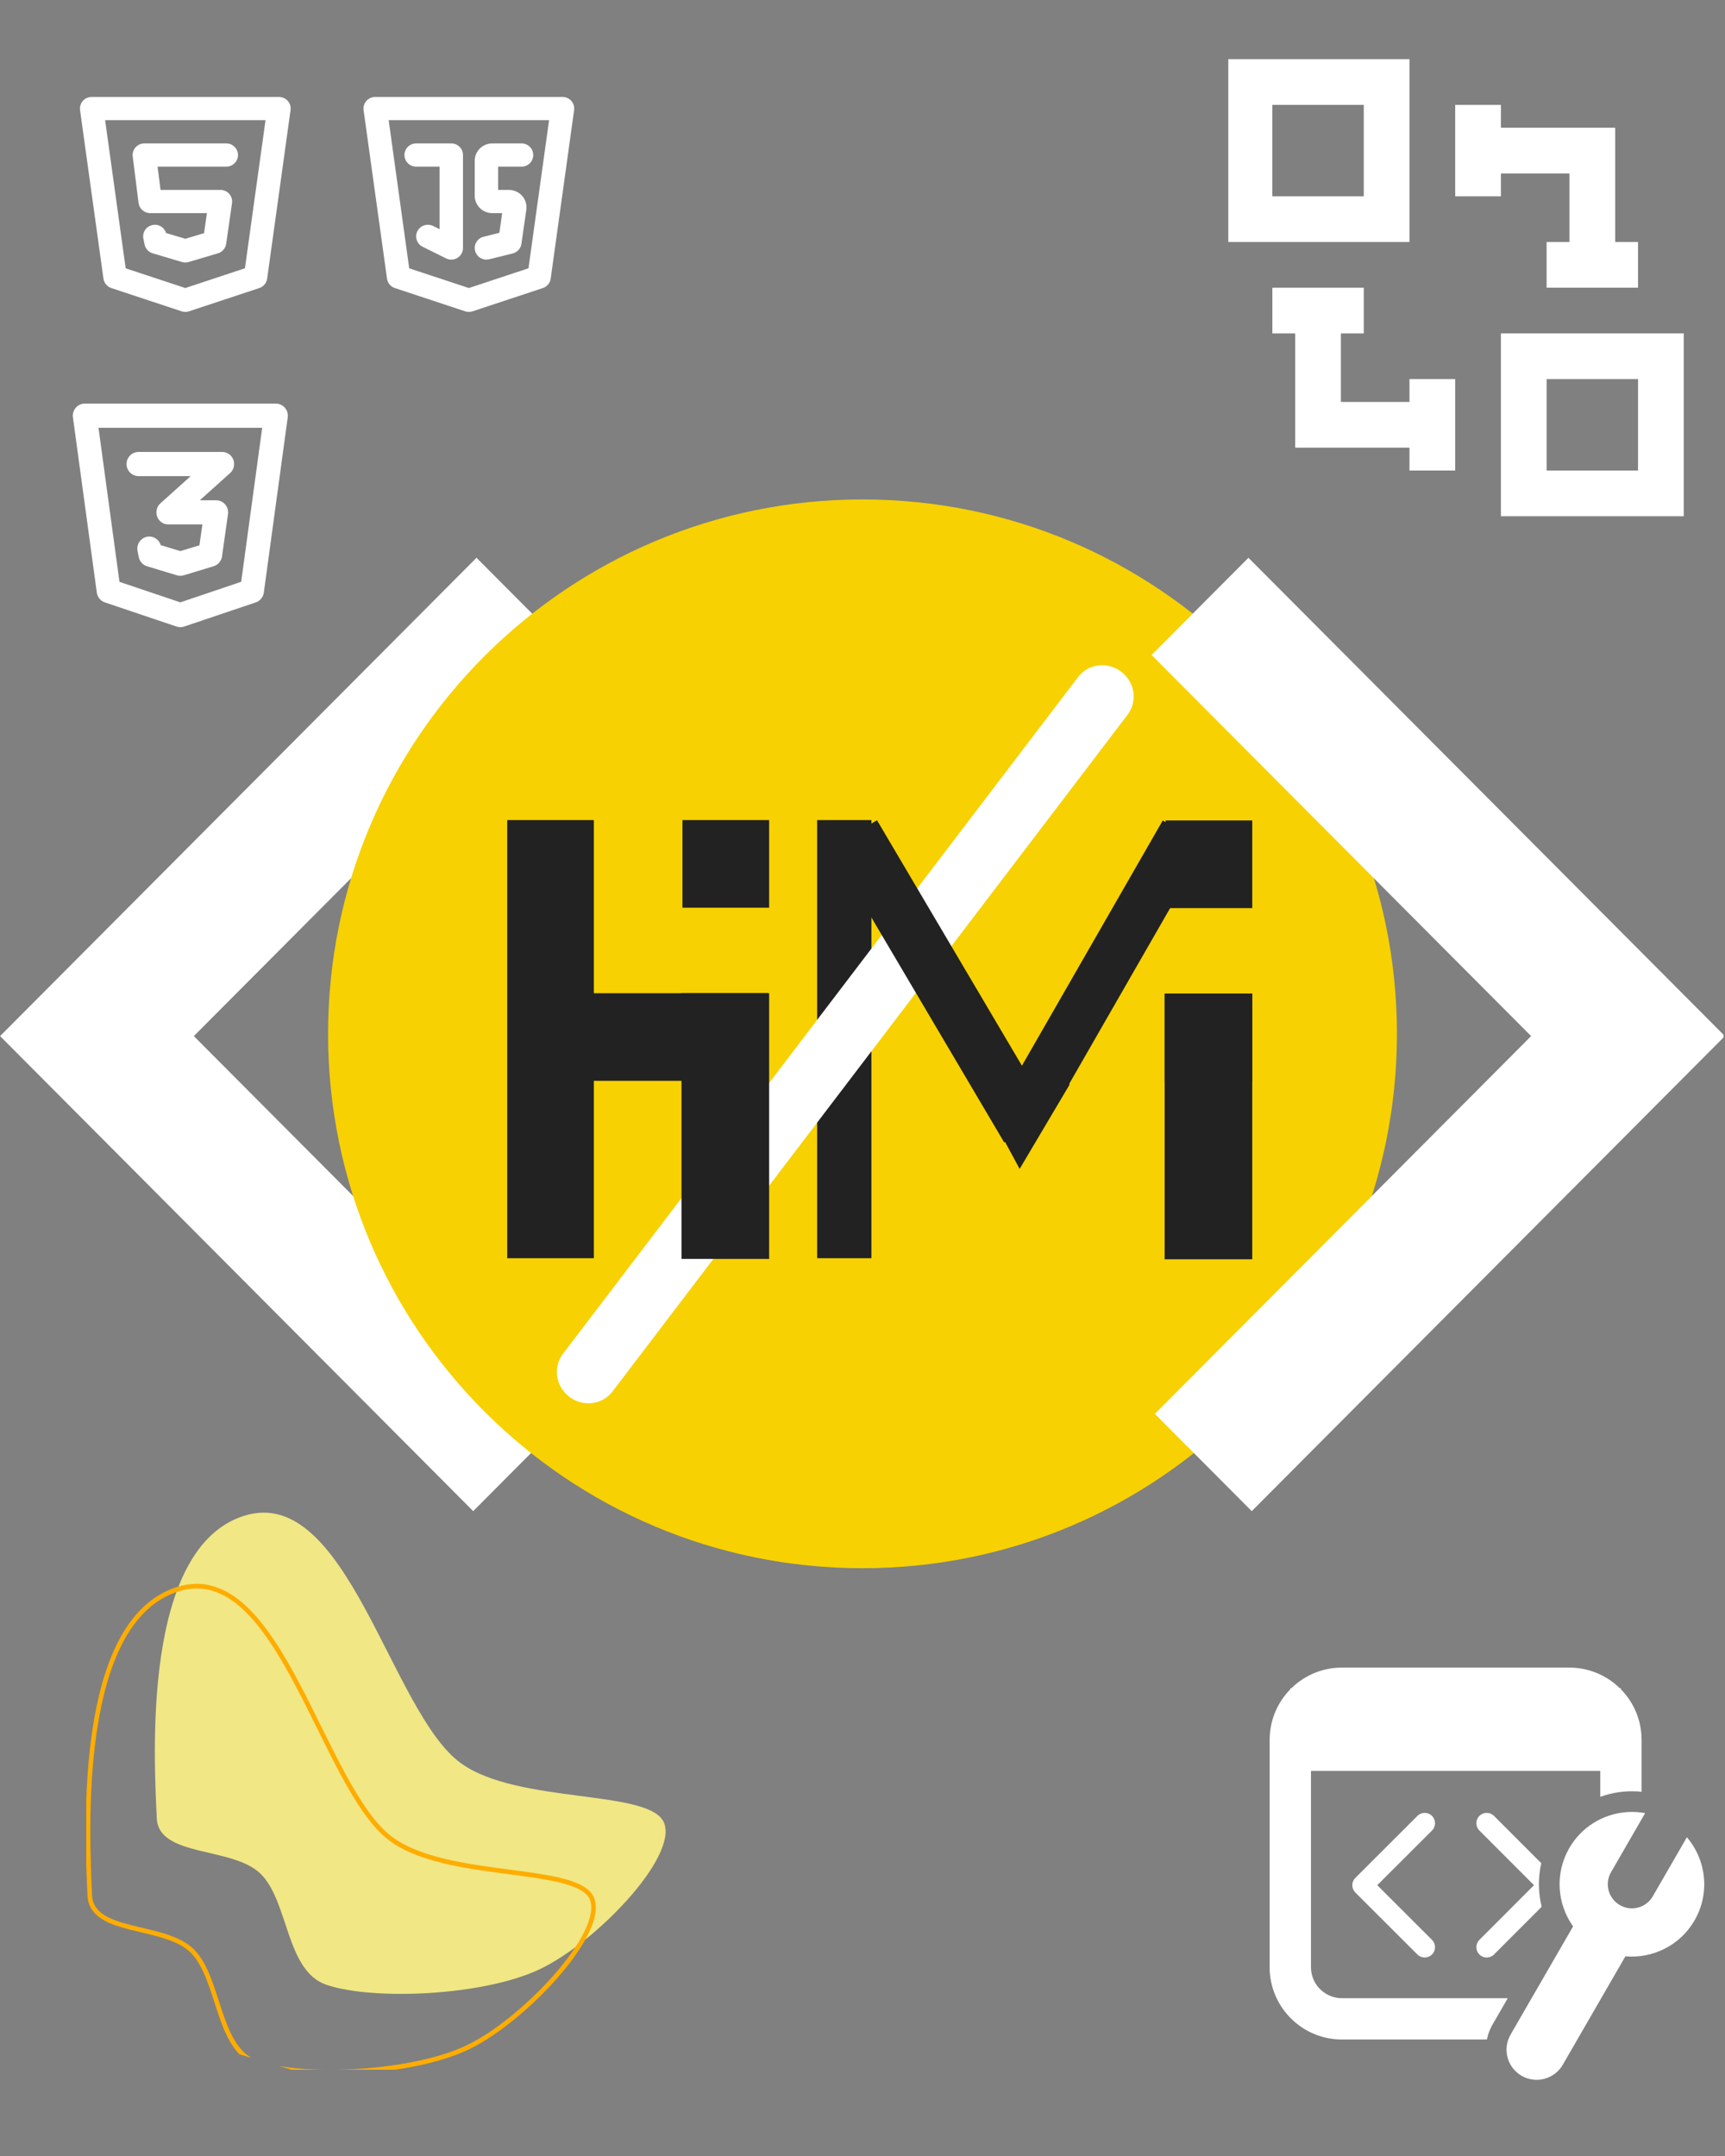 <svg xmlns="http://www.w3.org/2000/svg" xmlns:xlink="http://www.w3.org/1999/xlink" width="400" zoomAndPan="magnify" viewBox="0 0 300 375" height="500" preserveAspectRatio="xMidYMid meet" version="1.0"><rect x="0" y="0" width="300" height="375" fill="#808080" stroke="none"/><defs><clipPath id="bec0bc25f8"><path d="M 26 263 L 116 263 L 116 347 L 26 347 Z M 26 263 " clip-rule="nonzero"/></clipPath><clipPath id="80589cbae8"><path d="M 23.707 247.227 L 130.879 278.883 L 102.414 375.266 L -4.762 343.609 Z M 23.707 247.227 " clip-rule="nonzero"/></clipPath><clipPath id="1366e37e39"><path d="M 23.707 247.227 L 130.879 278.883 L 102.414 375.266 L -4.762 343.609 Z M 23.707 247.227 " clip-rule="nonzero"/></clipPath><clipPath id="7fabac48ff"><path d="M 23.707 247.227 L 130.879 278.883 L 102.414 375.266 L -4.762 343.609 Z M 23.707 247.227 " clip-rule="nonzero"/></clipPath><clipPath id="00833645d4"><path d="M 15 275 L 105 275 L 105 360 L 15 360 Z M 15 275 " clip-rule="nonzero"/></clipPath><clipPath id="da2969eddc"><path d="M 23.707 247.227 L 130.879 278.883 L 102.414 375.266 L -4.762 343.609 Z M 23.707 247.227 " clip-rule="nonzero"/></clipPath><clipPath id="7d2aff3d90"><path d="M 23.707 247.227 L 130.879 278.883 L 102.414 375.266 L -4.762 343.609 Z M 23.707 247.227 " clip-rule="nonzero"/></clipPath><clipPath id="35cca2ece0"><path d="M 23.707 247.227 L 130.879 278.883 L 102.414 375.266 L -4.762 343.609 Z M 23.707 247.227 " clip-rule="nonzero"/></clipPath><clipPath id="8a29623d89"><path d="M 63.113 16.805 L 99.863 16.805 L 99.863 54.305 L 63.113 54.305 Z M 63.113 16.805 " clip-rule="nonzero"/></clipPath><clipPath id="580fc4c656"><path d="M 13.801 16.805 L 50.551 16.805 L 50.551 54.305 L 13.801 54.305 Z M 13.801 16.805 " clip-rule="nonzero"/></clipPath><clipPath id="5d430250ff"><path d="M 12.559 70.145 L 50.059 70.145 L 50.059 109.145 L 12.559 109.145 Z M 12.559 70.145 " clip-rule="nonzero"/></clipPath><clipPath id="0612961e09"><path d="M 213.621 10.289 L 292.828 10.289 L 292.828 89.789 L 213.621 89.789 Z M 213.621 10.289 " clip-rule="nonzero"/></clipPath><clipPath id="2a4be5c0eb"><path d="M 0 97 L 99.699 97 L 99.699 263 L 0 263 Z M 0 97 " clip-rule="nonzero"/></clipPath><clipPath id="98479b50ac"><path d="M 57.055 86.871 L 242.945 86.871 L 242.945 272.766 L 57.055 272.766 Z M 57.055 86.871 " clip-rule="nonzero"/></clipPath><clipPath id="a68641df6f"><path d="M 150 86.871 C 98.668 86.871 57.055 128.484 57.055 179.82 C 57.055 231.152 98.668 272.766 150 272.766 C 201.332 272.766 242.945 231.152 242.945 179.82 C 242.945 128.484 201.332 86.871 150 86.871 " clip-rule="nonzero"/></clipPath><clipPath id="86bdcae1c5"><path d="M 88.211 142.641 L 103.277 142.641 L 103.277 218.969 L 88.211 218.969 Z M 88.211 142.641 " clip-rule="nonzero"/></clipPath><clipPath id="b09e1cec2c"><path d="M 102.43 172.75 L 133.762 172.75 L 133.762 188 L 102.43 188 Z M 102.43 172.75 " clip-rule="nonzero"/></clipPath><clipPath id="ebcb9df44e"><path d="M 118.691 142.641 L 133.762 142.641 L 133.762 157.902 L 118.691 157.902 Z M 118.691 142.641 " clip-rule="nonzero"/></clipPath><clipPath id="f019f7ac72"><path d="M 202.543 172.82 L 217.785 172.82 L 217.785 188.23 L 202.543 188.23 Z M 202.543 172.82 " clip-rule="nonzero"/></clipPath><clipPath id="ee0a74cad5"><path d="M 202.543 172.82 L 217.785 172.82 L 217.785 219.035 L 202.543 219.035 Z M 202.543 172.82 " clip-rule="nonzero"/></clipPath><clipPath id="807beb3354"><path d="M 202.715 142.707 L 217.785 142.707 L 217.785 157.973 L 202.715 157.973 Z M 202.715 142.707 " clip-rule="nonzero"/></clipPath><clipPath id="cc58bf12f5"><path d="M 142.113 142.641 L 151.559 142.641 L 151.559 218.969 L 142.113 218.969 Z M 142.113 142.641 " clip-rule="nonzero"/></clipPath><clipPath id="47fcbd3521"><path d="M 176 142 L 210 142 L 210 192 L 176 192 Z M 176 142 " clip-rule="nonzero"/></clipPath><clipPath id="29ed2b53e2"><path d="M 202.215 142.711 L 209.766 147.047 L 183.746 192.363 L 176.195 188.027 Z M 202.215 142.711 " clip-rule="nonzero"/></clipPath><clipPath id="b744993032"><path d="M 202.215 142.711 L 209.762 147.043 L 184.086 191.762 L 176.539 187.426 Z M 202.215 142.711 " clip-rule="nonzero"/></clipPath><clipPath id="95ad882e9e"><path d="M 169 188 L 187 188 L 187 204 L 169 204 Z M 169 188 " clip-rule="nonzero"/></clipPath><clipPath id="7af419a2c6"><path d="M 185.766 203.48 L 168.723 203.145 L 169.02 188.23 L 186.062 188.57 Z M 185.766 203.48 " clip-rule="nonzero"/></clipPath><clipPath id="3468fa6dd6"><path d="M 177.328 203.312 L 169.191 188.234 L 186.062 188.57 L 177.328 203.312 " clip-rule="nonzero"/></clipPath><clipPath id="2de624bdd5"><path d="M 200.293 97 L 299.727 97 L 299.727 263 L 200.293 263 Z M 200.293 97 " clip-rule="nonzero"/></clipPath><clipPath id="e1fbee0061"><path d="M 96 115 L 198 115 L 198 245 L 96 245 Z M 96 115 " clip-rule="nonzero"/></clipPath><clipPath id="f0b656bf74"><path d="M 93.789 240.887 L 191.613 112.348 L 200.223 118.898 L 102.402 247.438 Z M 93.789 240.887 " clip-rule="nonzero"/></clipPath><clipPath id="6378ded882"><path d="M 93.789 240.887 L 191.613 112.348 L 200.223 118.898 L 102.402 247.438 Z M 93.789 240.887 " clip-rule="nonzero"/></clipPath><clipPath id="2c4f805154"><path d="M 144 142 L 183 142 L 183 199 L 144 199 Z M 144 142 " clip-rule="nonzero"/></clipPath><clipPath id="baf6d72525"><path d="M 144.395 147.461 L 153.145 142.297 L 183.77 194.172 L 175.016 199.336 Z M 144.395 147.461 " clip-rule="nonzero"/></clipPath><clipPath id="c23f7c39f5"><path d="M 144.395 147.461 L 152.562 142.641 L 182.992 194.191 L 174.824 199.012 Z M 144.395 147.461 " clip-rule="nonzero"/></clipPath><clipPath id="0dd2f9271b"><path d="M 118.52 172.75 L 133.762 172.75 L 133.762 218.969 L 118.52 218.969 Z M 118.52 172.75 " clip-rule="nonzero"/></clipPath></defs><g clip-path="url(#bec0bc25f8)"><g clip-path="url(#80589cbae8)"><g clip-path="url(#1366e37e39)"><g clip-path="url(#7fabac48ff)"><path fill="#f1e784" d="M 45.324 325.918 C 40.449 321.133 27.578 323.094 27.266 316.258 C 26.793 305.875 24.617 269.219 42.488 263.637 C 60.359 258.051 67.922 297.723 80.094 306.633 C 90.027 313.902 113.195 311.117 115.504 317.09 C 117.812 323.066 103.73 337.793 93.941 342.48 C 84.152 347.172 64.867 347.98 56.762 345.219 C 49.695 342.812 50.238 330.746 45.324 325.918 Z M 45.324 325.918 " fill-opacity="1" fill-rule="evenodd"/></g></g></g></g><g clip-path="url(#00833645d4)"><g clip-path="url(#da2969eddc)"><g clip-path="url(#7d2aff3d90)"><g clip-path="url(#35cca2ece0)"><path stroke-linecap="round" transform="matrix(0.04, 0.012, -0.012, 0.041, 15.092, 237.054)" fill="none" stroke-linejoin="round" d="M 1110.064 2170.223 C 967.109 2094.338 687.411 2225.038 634.463 2072.091 C 553.978 1839.901 258.087 1023.182 627.104 776.906 C 996.183 530.516 1434.754 1379.477 1771.409 1500.03 C 2046.24 1598.432 2554.512 1380.014 2647.155 1499.99 C 2739.825 1620.054 2518.527 2048.289 2327.346 2220.149 C 2136.101 2392.124 1702.847 2539.626 1500.002 2531.262 C 1323.004 2524.052 1254.373 2246.768 1110.064 2170.223 Z M 1110.064 2170.223 " stroke="#fead00" stroke-width="19.05" stroke-opacity="1" stroke-miterlimit="1.5"/></g></g></g></g><g clip-path="url(#8a29623d89)"><path fill="#ffffff" d="M 81.539 54.25 C 81.32 54.25 81.105 54.219 80.895 54.148 L 68.68 50.105 C 68.312 49.984 68.004 49.777 67.758 49.48 C 67.508 49.184 67.359 48.848 67.305 48.465 L 63.234 19.16 C 63.195 18.871 63.215 18.586 63.301 18.309 C 63.383 18.027 63.523 17.777 63.715 17.555 C 63.91 17.336 64.141 17.164 64.406 17.043 C 64.676 16.922 64.957 16.863 65.25 16.863 L 97.828 16.863 C 98.121 16.863 98.402 16.922 98.672 17.043 C 98.938 17.164 99.168 17.336 99.363 17.555 C 99.555 17.773 99.695 18.023 99.777 18.305 C 99.863 18.586 99.883 18.871 99.844 19.16 L 95.773 48.465 C 95.719 48.844 95.57 49.184 95.32 49.48 C 95.074 49.777 94.766 49.984 94.398 50.105 L 82.184 54.148 C 81.973 54.219 81.758 54.25 81.539 54.25 Z M 71.168 46.672 L 81.539 50.098 L 91.91 46.664 L 95.492 20.902 L 67.594 20.902 Z M 71.168 46.672 " fill-opacity="1" fill-rule="nonzero"/></g><path fill="#ffffff" d="M 78.484 45.156 C 78.164 45.156 77.859 45.086 77.574 44.941 L 73.5 42.922 C 73.262 42.801 73.051 42.641 72.875 42.438 C 72.695 42.234 72.566 42.008 72.48 41.754 C 72.395 41.5 72.359 41.238 72.379 40.969 C 72.398 40.703 72.469 40.449 72.59 40.207 C 72.711 39.969 72.875 39.762 73.078 39.586 C 73.281 39.41 73.512 39.281 73.77 39.195 C 74.023 39.109 74.289 39.078 74.559 39.098 C 74.828 39.117 75.082 39.188 75.324 39.305 L 76.449 39.863 L 76.449 28.988 L 72.375 28.988 C 72.105 28.988 71.848 28.938 71.598 28.832 C 71.348 28.73 71.129 28.586 70.938 28.395 C 70.746 28.207 70.598 27.988 70.496 27.738 C 70.391 27.492 70.34 27.234 70.34 26.965 C 70.34 26.699 70.391 26.441 70.496 26.191 C 70.598 25.945 70.746 25.727 70.938 25.539 C 71.129 25.348 71.348 25.203 71.598 25.098 C 71.848 24.996 72.105 24.945 72.375 24.945 L 78.484 24.945 C 78.754 24.945 79.016 24.996 79.266 25.098 C 79.512 25.203 79.734 25.348 79.926 25.539 C 80.117 25.727 80.262 25.945 80.367 26.191 C 80.469 26.441 80.52 26.699 80.52 26.965 L 80.52 43.133 C 80.52 43.402 80.469 43.66 80.367 43.906 C 80.262 44.156 80.117 44.375 79.926 44.562 C 79.734 44.754 79.512 44.898 79.266 45 C 79.016 45.105 78.754 45.156 78.484 45.156 Z M 78.484 45.156 " fill-opacity="1" fill-rule="nonzero"/><path fill="#ffffff" d="M 84.594 45.156 C 84.344 45.156 84.105 45.113 83.871 45.023 C 83.641 44.938 83.43 44.812 83.246 44.648 C 83.059 44.484 82.91 44.293 82.793 44.074 C 82.676 43.855 82.605 43.625 82.574 43.383 C 82.543 43.137 82.559 42.895 82.617 42.656 C 82.676 42.414 82.777 42.195 82.918 41.992 C 83.059 41.789 83.23 41.617 83.434 41.477 C 83.637 41.336 83.859 41.234 84.102 41.176 L 86.848 40.492 L 87.336 37.07 L 85.609 37.07 C 85.207 37.07 84.816 36.996 84.441 36.84 C 84.066 36.688 83.738 36.469 83.453 36.184 C 83.164 35.898 82.945 35.57 82.789 35.199 C 82.633 34.828 82.559 34.441 82.559 34.039 L 82.559 27.977 C 82.559 27.574 82.633 27.188 82.789 26.816 C 82.945 26.445 83.164 26.117 83.453 25.832 C 83.738 25.551 84.066 25.332 84.441 25.176 C 84.816 25.023 85.207 24.945 85.609 24.945 L 90.699 24.945 C 90.973 24.945 91.23 24.996 91.48 25.098 C 91.73 25.203 91.949 25.348 92.141 25.539 C 92.332 25.727 92.48 25.945 92.582 26.191 C 92.684 26.441 92.738 26.699 92.738 26.965 C 92.738 27.234 92.684 27.492 92.582 27.738 C 92.48 27.988 92.332 28.207 92.141 28.395 C 91.949 28.586 91.73 28.73 91.48 28.832 C 91.23 28.938 90.973 28.988 90.699 28.988 L 86.629 28.988 L 86.629 33.031 L 88.508 33.031 C 88.914 33.031 89.305 33.105 89.676 33.262 C 90.051 33.414 90.383 33.633 90.668 33.918 C 90.953 34.203 91.176 34.531 91.328 34.902 C 91.484 35.273 91.562 35.66 91.562 36.062 C 91.562 36.207 91.551 36.352 91.531 36.496 L 90.68 42.41 C 90.621 42.816 90.453 43.172 90.176 43.477 C 89.898 43.781 89.559 43.984 89.16 44.086 L 85.086 45.094 C 84.926 45.137 84.762 45.156 84.594 45.156 Z M 87.5 35.918 Z M 87.5 35.918 " fill-opacity="1" fill-rule="nonzero"/><g clip-path="url(#580fc4c656)"><path fill="#ffffff" d="M 32.227 54.25 C 32.008 54.25 31.793 54.219 31.582 54.148 L 19.367 50.105 C 19 49.984 18.691 49.777 18.445 49.48 C 18.195 49.184 18.047 48.848 17.992 48.465 L 13.922 19.16 C 13.883 18.871 13.902 18.586 13.988 18.309 C 14.07 18.027 14.211 17.777 14.402 17.555 C 14.598 17.336 14.828 17.164 15.094 17.043 C 15.363 16.922 15.645 16.863 15.938 16.863 L 48.516 16.863 C 48.809 16.863 49.09 16.922 49.359 17.043 C 49.625 17.164 49.855 17.336 50.051 17.555 C 50.242 17.773 50.383 18.023 50.465 18.305 C 50.551 18.586 50.57 18.871 50.531 19.16 L 46.461 48.465 C 46.406 48.844 46.258 49.184 46.008 49.48 C 45.762 49.777 45.453 49.984 45.086 50.105 L 32.871 54.148 C 32.66 54.219 32.445 54.25 32.227 54.25 Z M 21.855 46.672 L 32.227 50.098 L 42.598 46.664 L 46.18 20.902 L 18.281 20.902 Z M 21.855 46.672 " fill-opacity="1" fill-rule="nonzero"/></g><path fill="#ffffff" d="M 32.227 45.66 C 32.027 45.66 31.832 45.633 31.641 45.574 L 26.551 44.059 C 26.191 43.953 25.883 43.762 25.633 43.484 C 25.379 43.207 25.215 42.887 25.141 42.52 L 24.938 41.512 C 24.887 41.258 24.883 41 24.934 40.746 C 24.98 40.492 25.074 40.254 25.215 40.035 C 25.355 39.812 25.531 39.629 25.742 39.477 C 25.953 39.324 26.188 39.219 26.441 39.156 C 26.695 39.09 26.953 39.078 27.211 39.113 C 27.469 39.148 27.715 39.23 27.941 39.359 C 28.168 39.488 28.363 39.652 28.527 39.855 C 28.688 40.059 28.809 40.285 28.883 40.535 L 32.227 41.531 L 35.484 40.559 L 35.988 37.07 L 26.117 37.07 C 25.871 37.07 25.629 37.027 25.398 36.941 C 25.168 36.855 24.957 36.73 24.773 36.566 C 24.586 36.402 24.434 36.211 24.32 35.996 C 24.203 35.777 24.129 35.547 24.098 35.301 L 23.082 27.219 C 23.043 26.93 23.07 26.648 23.156 26.371 C 23.242 26.094 23.383 25.848 23.574 25.629 C 23.77 25.414 23.996 25.242 24.262 25.125 C 24.531 25.004 24.809 24.945 25.102 24.945 L 39.352 24.945 C 39.621 24.945 39.883 24.996 40.133 25.098 C 40.383 25.203 40.602 25.348 40.793 25.539 C 40.984 25.727 41.129 25.945 41.234 26.191 C 41.336 26.441 41.391 26.699 41.391 26.965 C 41.391 27.234 41.336 27.492 41.234 27.738 C 41.129 27.988 40.984 28.207 40.793 28.395 C 40.602 28.586 40.383 28.73 40.133 28.832 C 39.883 28.938 39.621 28.988 39.352 28.988 L 27.406 28.988 L 27.918 33.031 L 38.336 33.031 C 38.629 33.031 38.91 33.09 39.18 33.211 C 39.449 33.332 39.68 33.504 39.871 33.727 C 40.066 33.949 40.203 34.199 40.289 34.48 C 40.371 34.762 40.391 35.047 40.352 35.336 L 39.332 42.41 C 39.277 42.801 39.117 43.145 38.859 43.441 C 38.602 43.742 38.281 43.945 37.902 44.059 L 32.812 45.574 C 32.621 45.633 32.426 45.66 32.227 45.66 Z M 32.227 45.66 " fill-opacity="1" fill-rule="nonzero"/><g clip-path="url(#5d430250ff)"><path fill="#ffffff" d="M 31.359 109.086 C 31.137 109.086 30.918 109.051 30.703 108.98 L 18.238 104.777 C 17.863 104.652 17.551 104.434 17.297 104.125 C 17.043 103.82 16.891 103.469 16.836 103.07 L 12.684 72.594 C 12.641 72.293 12.664 71.996 12.75 71.707 C 12.836 71.414 12.977 71.152 13.172 70.926 C 13.371 70.695 13.605 70.516 13.879 70.391 C 14.152 70.266 14.441 70.203 14.738 70.203 L 47.98 70.203 C 48.281 70.203 48.566 70.266 48.84 70.391 C 49.113 70.516 49.352 70.695 49.547 70.922 C 49.746 71.152 49.887 71.414 49.973 71.703 C 50.059 71.996 50.078 72.289 50.039 72.59 L 45.883 103.066 C 45.832 103.465 45.676 103.816 45.426 104.125 C 45.172 104.434 44.859 104.652 44.484 104.777 L 32.016 108.98 C 31.805 109.051 31.586 109.086 31.359 109.086 Z M 20.777 101.203 L 31.359 104.77 L 41.945 101.195 L 45.598 74.406 L 17.129 74.406 Z M 20.777 101.203 " fill-opacity="1" fill-rule="nonzero"/></g><path fill="#ffffff" d="M 31.359 100.152 C 31.156 100.152 30.957 100.125 30.762 100.066 L 25.57 98.488 C 25.203 98.379 24.891 98.176 24.629 97.891 C 24.371 97.602 24.207 97.27 24.129 96.887 L 23.922 95.836 C 23.871 95.574 23.867 95.309 23.918 95.043 C 23.965 94.777 24.062 94.527 24.203 94.301 C 24.348 94.074 24.527 93.879 24.742 93.723 C 24.961 93.562 25.199 93.453 25.457 93.387 C 25.715 93.32 25.977 93.309 26.242 93.344 C 26.508 93.379 26.754 93.465 26.988 93.598 C 27.219 93.734 27.418 93.906 27.586 94.117 C 27.75 94.328 27.871 94.562 27.949 94.82 L 31.359 95.855 L 34.684 94.848 L 35.199 91.219 L 29.281 91.219 C 28.852 91.223 28.457 91.098 28.098 90.852 C 27.742 90.602 27.488 90.273 27.336 89.863 C 27.18 89.457 27.156 89.039 27.262 88.613 C 27.363 88.188 27.578 87.832 27.902 87.543 L 33.168 82.812 L 24.09 82.812 C 23.812 82.812 23.547 82.762 23.293 82.652 C 23.039 82.547 22.816 82.395 22.621 82.199 C 22.426 82 22.273 81.773 22.168 81.516 C 22.062 81.258 22.012 80.992 22.012 80.711 C 22.012 80.434 22.062 80.164 22.168 79.906 C 22.273 79.648 22.426 79.422 22.621 79.227 C 22.816 79.027 23.039 78.875 23.293 78.77 C 23.547 78.664 23.812 78.609 24.09 78.609 L 38.633 78.609 C 39.066 78.609 39.461 78.73 39.816 78.98 C 40.172 79.227 40.426 79.555 40.582 79.965 C 40.734 80.375 40.758 80.793 40.656 81.215 C 40.551 81.641 40.336 82 40.012 82.289 L 34.746 87.016 L 37.594 87.016 C 37.895 87.016 38.184 87.082 38.457 87.207 C 38.73 87.332 38.965 87.512 39.164 87.742 C 39.359 87.973 39.5 88.234 39.586 88.527 C 39.672 88.816 39.691 89.113 39.648 89.418 L 38.613 96.773 C 38.555 97.18 38.395 97.535 38.129 97.848 C 37.867 98.156 37.539 98.371 37.152 98.488 L 31.957 100.066 C 31.762 100.125 31.562 100.152 31.359 100.152 Z M 31.359 100.152 " fill-opacity="1" fill-rule="nonzero"/><g clip-path="url(#0612961e09)"><path fill="#ffffff" d="M 284.875 81.84 L 268.977 81.84 L 268.977 65.938 L 284.875 65.938 Z M 292.828 89.789 L 261.027 89.789 L 261.027 57.988 L 292.828 57.988 Z M 237.176 34.141 L 221.277 34.141 L 221.277 18.238 L 237.176 18.238 Z M 245.125 42.09 L 213.328 42.09 L 213.328 10.289 L 245.125 10.289 Z M 237.176 50.039 L 237.176 57.988 L 233.203 57.988 L 233.203 69.914 L 245.125 69.914 L 245.125 65.938 L 253.078 65.938 L 253.078 81.84 L 245.125 81.84 L 245.125 77.863 L 225.25 77.863 L 225.25 57.988 L 221.277 57.988 L 221.277 50.039 Z M 261.027 34.141 L 261.027 30.164 L 272.953 30.164 L 272.953 42.09 L 268.977 42.09 L 268.977 50.039 L 284.875 50.039 L 284.875 42.09 L 280.902 42.09 L 280.902 22.215 L 261.027 22.215 L 261.027 18.238 L 253.078 18.238 L 253.078 34.141 Z M 261.027 34.141 " fill-opacity="1" fill-rule="evenodd"/></g><path fill="#ffffff" d="M 284.98 315.207 C 285.355 315.242 285.734 315.293 286.109 315.363 L 280.18 325.637 C 279.023 327.645 279.707 330.207 281.715 331.363 C 283.719 332.523 286.285 331.836 287.441 329.832 L 293.371 319.559 C 296.738 323.496 297.441 329.281 294.703 334.023 C 292.176 338.402 287.406 340.688 282.68 340.266 L 271.785 359.133 C 270.34 361.637 267.133 362.496 264.625 361.051 C 262.395 359.762 261.469 357.082 262.316 354.738 C 262.418 354.449 262.551 354.164 262.707 353.891 L 273.582 335.059 C 270.801 331.168 270.371 325.855 272.918 321.445 C 275.039 317.77 278.738 315.57 282.664 315.207 C 283.43 315.137 284.203 315.137 284.98 315.207 Z M 272.918 290.051 C 276.082 290.051 278.973 291.219 281.18 293.148 L 281.719 293.645 L 281.902 293.645 L 281.902 293.828 C 283.953 295.922 285.277 298.73 285.469 301.844 L 285.496 302.629 L 285.496 311.648 C 283.355 311.426 281.207 311.633 279.172 312.242 L 278.309 312.527 L 278.309 308.02 L 227.996 308.02 L 227.996 342.16 C 227.996 344.961 230.133 347.266 232.867 347.527 L 233.387 347.551 L 262.219 347.551 L 259.598 352.094 C 259.23 352.727 258.953 353.387 258.758 354.062 L 258.59 354.738 L 233.387 354.738 C 226.672 354.738 221.184 349.477 220.824 342.852 L 220.809 342.16 L 220.809 302.629 C 220.809 299.465 221.977 296.574 223.902 294.363 L 224.402 293.828 L 224.402 293.645 L 224.582 293.645 C 226.676 291.594 229.484 290.266 232.602 290.074 L 233.387 290.051 Z M 257.285 315.848 C 257.91 315.223 258.879 315.152 259.578 315.641 L 259.828 315.848 L 268.051 324.082 C 267.539 326.289 267.508 328.551 267.918 330.723 L 268.121 331.648 L 259.828 339.949 C 259.125 340.652 257.988 340.652 257.285 339.953 C 256.664 339.328 256.594 338.359 257.078 337.66 L 257.285 337.41 L 266.785 327.898 L 257.285 318.387 C 256.582 317.684 256.586 316.547 257.285 315.848 Z M 249.043 315.848 C 249.746 316.551 249.746 317.688 249.043 318.391 L 239.523 327.898 L 249.043 337.41 C 249.746 338.109 249.746 339.246 249.043 339.949 C 248.344 340.652 247.203 340.652 246.504 339.953 L 235.711 329.172 C 235.371 328.832 235.184 328.375 235.184 327.898 C 235.184 327.422 235.371 326.965 235.711 326.629 L 246.504 315.848 C 247.203 315.145 248.344 315.145 249.043 315.848 Z M 249.043 315.848 " fill-opacity="1" fill-rule="nonzero"/><g clip-path="url(#2a4be5c0eb)"><path fill="#ffffff" d="M 82.297 262.836 L 0.016 180.211 L 82.871 97.016 L 99.719 113.93 L 33.711 180.211 L 99.145 245.918 L 82.297 262.836 " fill-opacity="1" fill-rule="nonzero"/></g><g clip-path="url(#98479b50ac)"><g clip-path="url(#a68641df6f)"><path fill="#f7d101" d="M 57.055 86.871 L 242.945 86.871 L 242.945 272.766 L 57.055 272.766 Z M 57.055 86.871 " fill-opacity="1" fill-rule="nonzero"/></g></g><g clip-path="url(#86bdcae1c5)"><path fill="#222222" d="M 88.211 142.641 L 103.449 142.641 L 103.449 218.848 L 88.211 218.848 Z M 88.211 142.641 " fill-opacity="1" fill-rule="nonzero"/></g><g clip-path="url(#b09e1cec2c)"><path fill="#222222" d="M 102.43 172.75 L 133.637 172.75 L 133.637 187.992 L 102.43 187.992 Z M 102.43 172.75 " fill-opacity="1" fill-rule="nonzero"/></g><g clip-path="url(#ebcb9df44e)"><path fill="#222222" d="M 118.691 142.641 L 133.934 142.641 L 133.934 157.883 L 118.691 157.883 Z M 118.691 142.641 " fill-opacity="1" fill-rule="nonzero"/></g><g clip-path="url(#f019f7ac72)"><path fill="#222222" d="M 202.543 172.82 L 217.785 172.82 L 217.785 188.062 L 202.543 188.062 Z M 202.543 172.82 " fill-opacity="1" fill-rule="nonzero"/></g><g clip-path="url(#ee0a74cad5)"><path fill="#222222" d="M 202.543 172.82 L 217.785 172.82 L 217.785 219.27 L 202.543 219.27 Z M 202.543 172.82 " fill-opacity="1" fill-rule="nonzero"/></g><g clip-path="url(#807beb3354)"><path fill="#222222" d="M 202.715 142.707 L 217.957 142.707 L 217.957 157.949 L 202.715 157.949 Z M 202.715 142.707 " fill-opacity="1" fill-rule="nonzero"/></g><g clip-path="url(#cc58bf12f5)"><path fill="#222222" d="M 142.113 142.641 L 151.551 142.641 L 151.551 218.848 L 142.113 218.848 Z M 142.113 142.641 " fill-opacity="1" fill-rule="nonzero"/></g><g clip-path="url(#47fcbd3521)"><g clip-path="url(#29ed2b53e2)"><g clip-path="url(#b744993032)"><path fill="#222222" d="M 202.215 142.711 L 209.766 147.047 L 184.109 191.734 L 176.555 187.398 Z M 202.215 142.711 " fill-opacity="1" fill-rule="nonzero"/></g></g></g><g clip-path="url(#95ad882e9e)"><g clip-path="url(#7af419a2c6)"><g clip-path="url(#3468fa6dd6)"><path fill="#222222" d="M 185.766 203.48 L 168.988 203.148 L 169.285 188.234 L 186.062 188.57 Z M 185.766 203.48 " fill-opacity="1" fill-rule="nonzero"/></g></g></g><g clip-path="url(#2de624bdd5)"><path fill="#ffffff" d="M 217.695 262.836 L 299.977 180.211 L 217.121 97.016 L 200.273 113.93 L 266.281 180.211 L 200.844 245.918 L 217.695 262.836 " fill-opacity="1" fill-rule="nonzero"/></g><g clip-path="url(#e1fbee0061)"><g clip-path="url(#f0b656bf74)"><g clip-path="url(#6378ded882)"><path fill="#ffffff" d="M 187.496 117.758 L 97.906 235.477 C 96.141 237.797 96.637 241.148 99.012 242.957 C 101.391 244.766 104.75 244.352 106.52 242.027 L 196.105 124.309 C 197.871 121.988 197.375 118.637 195 116.828 C 192.621 115.02 189.262 115.434 187.496 117.758 Z M 187.496 117.758 " fill-opacity="1" fill-rule="nonzero"/></g></g></g><g clip-path="url(#2c4f805154)"><g clip-path="url(#baf6d72525)"><g clip-path="url(#c23f7c39f5)"><path fill="#222222" d="M 144.395 147.461 L 152.52 142.664 L 182.773 193.914 L 174.648 198.711 Z M 144.395 147.461 " fill-opacity="1" fill-rule="nonzero"/></g></g></g><g clip-path="url(#0dd2f9271b)"><path fill="#222222" d="M 118.52 172.75 L 133.762 172.75 L 133.762 219.203 L 118.52 219.203 Z M 118.52 172.75 " fill-opacity="1" fill-rule="nonzero"/></g></svg>